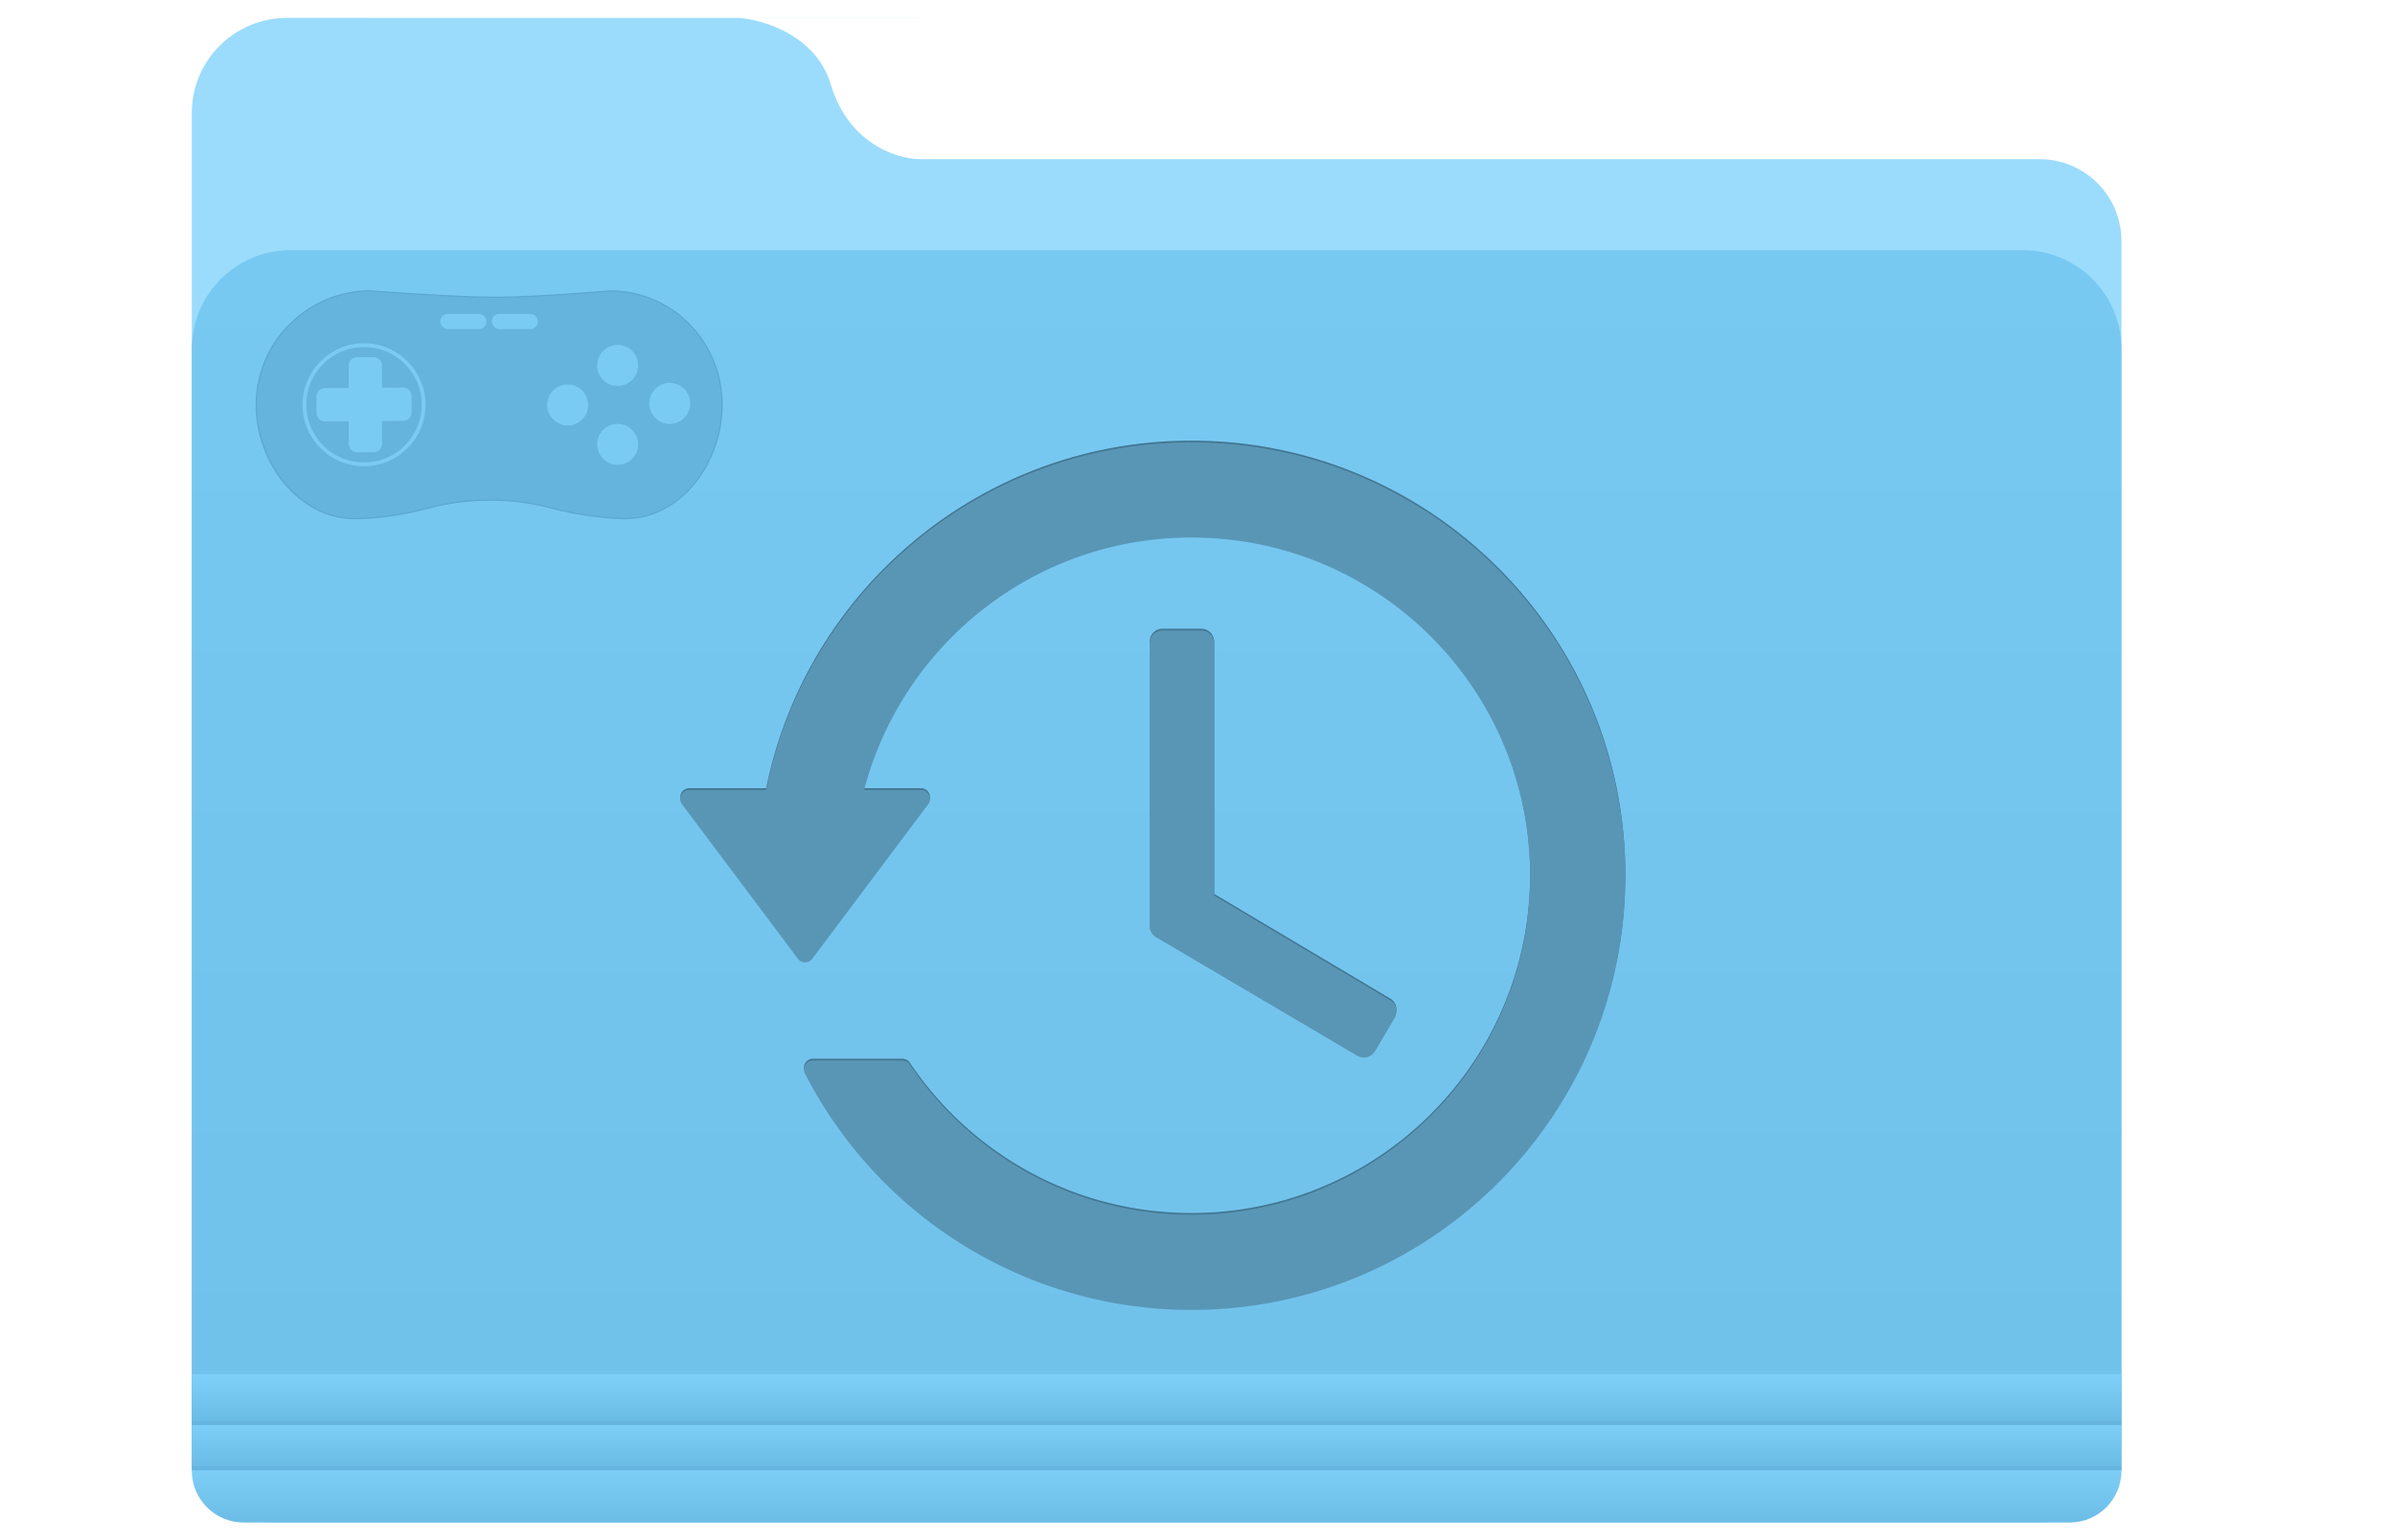 <?xml version="1.0" encoding="UTF-8" standalone="no"?>
<!-- Created with Inkscape (http://www.inkscape.org/) -->

<svg
   xmlns:dc="http://purl.org/dc/elements/1.1/"
   xmlns:cc="http://creativecommons.org/ns#"
   xmlns:rdf="http://www.w3.org/1999/02/22-rdf-syntax-ns#"
   xmlns:svg="http://www.w3.org/2000/svg"
   xmlns="http://www.w3.org/2000/svg"
   xmlns:xlink="http://www.w3.org/1999/xlink"
   xmlns:sodipodi="http://sodipodi.sourceforge.net/DTD/sodipodi-0.dtd"
   xmlns:inkscape="http://www.inkscape.org/namespaces/inkscape"
   width="328.638"
   height="211.44"
   viewBox="0 0 86.952 55.943"
   version="1.1"
   id="svg9136"
   inkscape:version="0.92.0 r15299"
   sodipodi:docname="Last_played_udb_v2.svg">
  <defs
     id="defs9130">
    <linearGradient
       inkscape:collect="always"
       xlink:href="#linearGradient5016"
       id="linearGradient7955"
       gradientUnits="userSpaceOnUse"
       gradientTransform="matrix(0.186,0,0,0.186,261.248,300.99)"
       x1="-938.116"
       y1="-200.343"
       x2="-938.116"
       y2="48.218" />
    <linearGradient
       inkscape:collect="always"
       id="linearGradient5016">
      <stop
         style="stop-color:#78c9f2;stop-opacity:1"
         offset="0"
         id="stop5012" />
      <stop
         id="stop5065"
         offset="0.883"
         style="stop-color:#71c2eb;stop-opacity:1" />
      <stop
         id="stop5059"
         offset="0.959"
         style="stop-color:#7dcef7;stop-opacity:1" />
      <stop
         style="stop-color:#6cbde6;stop-opacity:1"
         offset="1"
         id="stop5014" />
    </linearGradient>
    <linearGradient
       inkscape:collect="always"
       xlink:href="#linearGradient5024"
       id="linearGradient7957"
       gradientUnits="userSpaceOnUse"
       gradientTransform="matrix(0.186,0,0,0.186,261.248,300.99)"
       x1="-919.541"
       y1="19.24"
       x2="-919.541"
       y2="28.327" />
    <linearGradient
       inkscape:collect="always"
       id="linearGradient5024">
      <stop
         style="stop-color:#7fd0f9;stop-opacity:1"
         offset="0"
         id="stop5020" />
      <stop
         id="stop5063"
         offset="0.044"
         style="stop-color:#7ecff8;stop-opacity:1" />
      <stop
         style="stop-color:#6bbce5;stop-opacity:1"
         offset="1"
         id="stop5022" />
    </linearGradient>
    <linearGradient
       inkscape:collect="always"
       xlink:href="#linearGradient5055"
       id="linearGradient7959"
       gradientUnits="userSpaceOnUse"
       gradientTransform="matrix(0.186,0,0,0.186,261.248,300.99)"
       x1="-920.61"
       y1="29.129"
       x2="-920.61"
       y2="37.149" />
    <linearGradient
       inkscape:collect="always"
       id="linearGradient5055">
      <stop
         style="stop-color:#7ecff8;stop-opacity:1"
         offset="0"
         id="stop5051" />
      <stop
         style="stop-color:#6bbce5;stop-opacity:1"
         offset="1"
         id="stop5053" />
    </linearGradient>
  </defs>
  <sodipodi:namedview
     id="base"
     pagecolor="#ffffff"
     bordercolor="#666666"
     borderopacity="1.0"
     inkscape:pageopacity="0.0"
     inkscape:pageshadow="2"
     inkscape:zoom="1.979899"
     inkscape:cx="77.218067"
     inkscape:cy="47.326922"
     inkscape:document-units="px"
     inkscape:current-layer="layer1"
     showgrid="false"
     units="px"
     inkscape:window-width="1920"
     inkscape:window-height="1137"
     inkscape:window-x="1912"
     inkscape:window-y="-8"
     inkscape:window-maximized="1"
     fit-margin-top="0"
     fit-margin-left="0"
     fit-margin-right="0"
     fit-margin-bottom="0"
     inkscape:snap-global="false" />
  <g
     inkscape:label="Layer 1"
     inkscape:groupmode="layer"
     id="layer1"
     transform="translate(-13.888,-254.662)">
    <g
       id="g6167">
      <path
         style="color:#000000;clip-rule:nonzero;display:inline;overflow:visible;visibility:visible;opacity:1;isolation:auto;mix-blend-mode:normal;color-interpolation:sRGB;color-interpolation-filters:linearRGB;solid-color:#000000;solid-opacity:1;vector-effect:none;fill:#9bdcfc;fill-opacity:1;fill-rule:nonzero;stroke:none;stroke-width:0.053;stroke-linecap:butt;stroke-linejoin:miter;stroke-miterlimit:4;stroke-dasharray:none;stroke-dashoffset:0;stroke-opacity:1;color-rendering:auto;image-rendering:auto;shape-rendering:auto;text-rendering:auto;enable-background:accumulate"
         d="m 24.31,255.312 c -1.916,0 -3.459,1.543 -3.459,3.459 v 4.652 1.356 42.194 c 0,1.652 1.33,2.981 2.981,2.981 h 64.097 c 1.652,0 2.981,-1.33 2.981,-2.981 v -43.55 c 0,-1.652 -1.33,-2.981 -2.981,-2.981 h -39.742 -0.86 c -1.066,0 -2.687,-0.725 -3.275,-2.709 -0.588,-1.985 -2.867,-2.418 -3.365,-2.418 h 6.64 v -0.002 z"
         id="path7905"
         inkscape:connector-curvature="0" />
      <path
         style="color:#000000;clip-rule:nonzero;display:inline;overflow:visible;visibility:visible;opacity:1;isolation:auto;mix-blend-mode:normal;color-interpolation:sRGB;color-interpolation-filters:linearRGB;solid-color:#000000;solid-opacity:1;vector-effect:none;fill:url(#linearGradient7955);fill-opacity:1;fill-rule:nonzero;stroke:none;stroke-width:0.045;stroke-linecap:butt;stroke-linejoin:miter;stroke-miterlimit:4;stroke-dasharray:none;stroke-dashoffset:0;stroke-opacity:1;color-rendering:auto;image-rendering:auto;shape-rendering:auto;text-rendering:auto;enable-background:accumulate"
         d="m 24.447,263.745 c -1.992,0 -3.596,1.604 -3.596,3.596 v 5.955 25.809 8.962 c 0,1.046 0.842,1.888 1.888,1.888 h 66.283 c 1.046,0 1.888,-0.842 1.888,-1.888 v -8.962 -25.809 -5.955 c 0,-1.992 -1.604,-3.596 -3.596,-3.596 z"
         id="path7907"
         inkscape:connector-curvature="0" />
      <rect
         ry="0"
         rx="0"
         y="304.567"
         x="20.851"
         height="1.689"
         width="70.06"
         id="rect7909"
         style="color:#000000;clip-rule:nonzero;display:inline;overflow:visible;visibility:visible;opacity:1;isolation:auto;mix-blend-mode:normal;color-interpolation:sRGB;color-interpolation-filters:linearRGB;solid-color:#000000;solid-opacity:1;vector-effect:none;fill:url(#linearGradient7957);fill-opacity:1;fill-rule:nonzero;stroke:none;stroke-width:0.106;stroke-linecap:butt;stroke-linejoin:miter;stroke-miterlimit:4;stroke-dasharray:none;stroke-dashoffset:0;stroke-opacity:1;color-rendering:auto;image-rendering:auto;shape-rendering:auto;text-rendering:auto;enable-background:accumulate" />
      <rect
         style="color:#000000;clip-rule:nonzero;display:inline;overflow:visible;visibility:visible;opacity:1;isolation:auto;mix-blend-mode:normal;color-interpolation:sRGB;color-interpolation-filters:linearRGB;solid-color:#000000;solid-opacity:1;vector-effect:none;fill:url(#linearGradient7959);fill-opacity:1;fill-rule:nonzero;stroke:none;stroke-width:0.099;stroke-linecap:butt;stroke-linejoin:miter;stroke-miterlimit:4;stroke-dasharray:none;stroke-dashoffset:0;stroke-opacity:1;color-rendering:auto;image-rendering:auto;shape-rendering:auto;text-rendering:auto;enable-background:accumulate"
         id="rect7911"
         width="70.06"
         height="1.479"
         x="20.851"
         y="306.418"
         rx="0"
         ry="0" />
      <rect
         style="color:#000000;clip-rule:nonzero;display:inline;overflow:visible;visibility:visible;opacity:1;isolation:auto;mix-blend-mode:normal;color-interpolation:sRGB;color-interpolation-filters:linearRGB;solid-color:#000000;solid-opacity:1;vector-effect:none;fill:#65b5de;fill-opacity:1;fill-rule:nonzero;stroke:none;stroke-width:0.033;stroke-linecap:butt;stroke-linejoin:miter;stroke-miterlimit:4;stroke-dasharray:none;stroke-dashoffset:0;stroke-opacity:1;color-rendering:auto;image-rendering:auto;shape-rendering:auto;text-rendering:auto;enable-background:accumulate"
         id="rect7913"
         width="70.06"
         height="0.161"
         x="20.851"
         y="306.256"
         rx="0"
         ry="0" />
      <rect
         ry="0"
         rx="0"
         y="307.896"
         x="20.851"
         height="0.161"
         width="70.06"
         id="rect7915"
         style="color:#000000;clip-rule:nonzero;display:inline;overflow:visible;visibility:visible;opacity:1;isolation:auto;mix-blend-mode:normal;color-interpolation:sRGB;color-interpolation-filters:linearRGB;solid-color:#000000;solid-opacity:1;vector-effect:none;fill:#65b5de;fill-opacity:1;fill-rule:nonzero;stroke:none;stroke-width:0.033;stroke-linecap:butt;stroke-linejoin:miter;stroke-miterlimit:4;stroke-dasharray:none;stroke-dashoffset:0;stroke-opacity:1;color-rendering:auto;image-rendering:auto;shape-rendering:auto;text-rendering:auto;enable-background:accumulate" />
      <g
         transform="matrix(0.027,0,0,-0.027,67.378,253.133)"
         id="g7951"
         style="fill:none;fill-opacity:1">
        <path
           inkscape:connector-curvature="0"
           style="fill:#5ba8cf;fill-opacity:1;stroke-width:11.02"
           d="m -1138.892,-755.013 c -14.359,-0.242 -60.079,2.953 -102.637,14.667 -49.743,13.686 -111.53,13.631 -161.295,0 -42.889,-11.747 -82.879,-14.921 -102.637,-14.667 -75.308,0.97 -131.972,76.598 -131.972,153.967 v 0 c 0,84.675 69.281,153.967 153.967,153.967 0,0 116.44,-8.777 170.282,-8.617 53.842,0.16 152.308,8.617 152.308,8.617 84.675,-0.01 151.565,-69.292 151.565,-153.967 v 0 c 0,-77.369 -54.272,-152.689 -129.58,-153.967 z"
           id="path7917"
           sodipodi:nodetypes="ccccccszcccc" />
        <path
           sodipodi:type="inkscape:offset"
           inkscape:radius="-1.6048466"
           inkscape:original="M -1505.4609 -755.01367 C -1580.7694 -754.04393 -1637.4336 -678.41602 -1637.4336 -601.04688 C -1637.4336 -516.37173 -1568.153 -447.08008 -1483.4668 -447.08008 C -1483.4668 -447.08008 -1367.0272 -455.85758 -1313.1855 -455.69727 C -1259.3439 -455.53697 -1160.877 -447.08008 -1160.877 -447.08008 C -1076.2018 -447.09008 -1009.3125 -516.37174 -1009.3125 -601.04688 C -1009.3125 -678.41602 -1063.5842 -753.73538 -1138.8926 -755.01367 C -1153.2512 -755.25604 -1198.9714 -752.05963 -1241.5293 -740.3457 C -1291.2721 -726.65928 -1353.0594 -726.71438 -1402.8242 -740.3457 C -1445.7128 -752.09265 -1485.7026 -755.26713 -1505.4609 -755.01367 z "
           style="fill:#64b4dd;fill-opacity:1;stroke-width:11.02"
           id="path7919"
           d="m -1505.439,-753.408 c -74.245,0.956 -130.389,75.776 -130.389,152.361 0,83.793 68.54,152.349 152.342,152.359 0.182,-0.014 116.324,-8.776 170.305,-8.615 53.955,0.161 152.161,8.6 152.34,8.615 83.783,-0.029 149.924,-68.541 149.924,-152.359 0,-38.309 -13.456,-76.155 -36.195,-104.514 -22.739,-28.359 -54.681,-47.217 -91.807,-47.848 -14.063,-0.237 -59.837,2.954 -102.184,14.609 -50.072,13.777 -112.054,13.72 -162.144,0 -42.715,-11.699 -82.633,-14.86 -102.192,-14.609 z" />
        <g
           style="fill:#7acbf4;fill-opacity:1"
           transform="matrix(1.693,0,0,1.693,-1918.742,-1216.543)"
           id="g7925">
          <rect
             style="color:#000000;clip-rule:nonzero;display:inline;overflow:visible;visibility:visible;opacity:1;isolation:auto;mix-blend-mode:normal;color-interpolation:sRGB;color-interpolation-filters:linearRGB;solid-color:#000000;solid-opacity:1;vector-effect:none;fill:#7acbf4;fill-opacity:1;fill-rule:nonzero;stroke:none;stroke-width:1.36;stroke-linecap:butt;stroke-linejoin:miter;stroke-miterlimit:4;stroke-dasharray:none;stroke-dashoffset:0;stroke-opacity:1;color-rendering:auto;image-rendering:auto;shape-rendering:auto;text-rendering:auto;enable-background:accumulate"
             id="rect7921"
             width="36.744"
             height="12.122"
             x="312.807"
             y="-435.772"
             transform="scale(1,-1)"
             rx="6.061"
             ry="6.061" />
          <rect
             ry="6.061"
             rx="6.061"
             transform="scale(1,-1)"
             y="-435.772"
             x="353.718"
             height="12.122"
             width="36.744"
             id="rect7923"
             style="color:#000000;clip-rule:nonzero;display:inline;overflow:visible;visibility:visible;opacity:1;isolation:auto;mix-blend-mode:normal;color-interpolation:sRGB;color-interpolation-filters:linearRGB;solid-color:#000000;solid-opacity:1;vector-effect:none;fill:#7acbf4;fill-opacity:1;fill-rule:nonzero;stroke:none;stroke-width:1.36;stroke-linecap:butt;stroke-linejoin:miter;stroke-miterlimit:4;stroke-dasharray:none;stroke-dashoffset:0;stroke-opacity:1;color-rendering:auto;image-rendering:auto;shape-rendering:auto;text-rendering:auto;enable-background:accumulate" />
        </g>
        <g
           id="g7943"
           transform="matrix(4.799,0,0,-4.799,2379.299,-2153.156)"
           style="fill:#7acbf4;fill-opacity:1">
          <g
             transform="matrix(0.353,0,0,-0.353,-729.796,-334.451)"
             id="g7929"
             style="fill:#7acbf4;fill-opacity:1">
            <path
               inkscape:connector-curvature="0"
               id="path7927"
               style="fill:#7acbf4;fill-opacity:1;fill-rule:nonzero;stroke:none"
               d="m 0,0 c 0,-8.98 -7.281,-16.261 -16.261,-16.261 -8.98,0 -16.26,7.281 -16.26,16.261 0,8.979 7.28,16.261 16.26,16.261 C -7.281,16.261 0,8.979 0,0" />
          </g>
          <g
             transform="matrix(0.353,0,0,-0.353,-729.796,-312.33)"
             id="g7933"
             style="fill:#7acbf4;fill-opacity:1">
            <path
               inkscape:connector-curvature="0"
               id="path7931"
               style="fill:#7acbf4;fill-opacity:1;fill-rule:nonzero;stroke:none"
               d="m 0,0 c 0,-8.98 -7.281,-16.262 -16.261,-16.262 -8.98,0 -16.26,7.282 -16.26,16.262 0,8.98 7.28,16.262 16.26,16.262 C -7.281,16.262 0,8.98 0,0" />
          </g>
          <g
             transform="matrix(0.353,0,0,-0.353,-715.212,-323.803)"
             id="g7937"
             style="fill:#7acbf4;fill-opacity:1">
            <path
               inkscape:connector-curvature="0"
               id="path7935"
               style="fill:#7acbf4;fill-opacity:1;fill-rule:nonzero;stroke:none"
               d="m 0,0 c 0,-8.98 -7.281,-16.26 -16.261,-16.26 -8.981,0 -16.26,7.28 -16.26,16.26 0,8.981 7.279,16.262 16.26,16.262 C -7.281,16.262 0,8.981 0,0" />
          </g>
          <g
             transform="matrix(0.353,0,0,-0.353,-743.797,-323.367)"
             id="g7941"
             style="fill:#7acbf4;fill-opacity:1">
            <path
               inkscape:connector-curvature="0"
               id="path7939"
               style="fill:#7acbf4;fill-opacity:1;fill-rule:nonzero;stroke:none"
               d="m 0,0 c 0,-8.981 -7.281,-16.262 -16.262,-16.262 -8.98,0 -16.26,7.281 -16.26,16.262 0,8.979 7.28,16.26 16.26,16.26 C -7.281,16.26 0,8.979 0,0" />
          </g>
        </g>
        <g
           transform="matrix(1.693,0,0,1.693,-1427.779,-589.038)"
           id="g7947"
           style="fill:#5e829b;fill-opacity:1">
          <path
             inkscape:connector-curvature="0"
             id="path7945"
             style="fill:#7acbf4;fill-opacity:1;fill-rule:nonzero;stroke:none"
             d="M 0,0 C -0.024,3.652 -3.007,6.594 -6.66,6.568 L -23.379,6.451 v 17.597 c 0,3.653 -2.961,6.614 -6.614,6.614 h -13.23 c -3.653,0 -6.614,-2.961 -6.614,-6.614 V 6.266 L -68.946,6.132 c -3.653,-0.025 -6.595,-3.007 -6.569,-6.661 l 0.094,-13.229 c 0.025,-3.652 3.007,-6.594 6.66,-6.568 l 18.924,0.133 V -38.24 c 0,-3.653 2.961,-6.615 6.614,-6.615 h 13.23 c 3.653,0 6.614,2.962 6.614,6.615 v 18.232 l 16.904,0.118 c 3.653,0.025 6.594,3.007 6.569,6.661 z" />
        </g>
        <path
           inkscape:connector-curvature="0"
           id="path7949"
           style="fill:none;stroke:#7acbf4;stroke-width:5.079;stroke-linecap:butt;stroke-linejoin:miter;stroke-miterlimit:4;stroke-dasharray:none;stroke-opacity:1"
           d="m -1411.479,-601.053 c 0,-44.267 -35.883,-80.15 -80.15,-80.15 -44.264,0 -80.148,35.883 -80.148,80.15 0,44.267 35.885,80.15 80.148,80.15 44.267,0 80.15,-35.883 80.15,-80.15 z" />
      </g>
      <g
         id="g5326">
        <g
           style="fill:#427691;fill-opacity:1"
           id="g4927"
           transform="matrix(0.055,0,0,0.055,38.911,269.588)">
          <g
             style="fill:#427691;fill-opacity:1"
             id="g4925">
            <path
               sodipodi:type="inkscape:offset"
               inkscape:radius="5.9292831"
               inkscape:original="M 331.5 25.5 C 194.004 25.5 79.610234 124.44 55.615234 255 L 0 255 L 76.5 357 L 153 255 L 107.6875 255 C 130.8925 152.796 222.284 76.5 331.5 76.5 C 458.261 76.5 561 179.239 561 306 C 561 432.761 458.261 535.5 331.5 535.5 C 251.991 535.5 181.91738 495.05791 140.73438 433.62891 L 81.650391 433.62891 C 128.11139 524.38291 222.539 586.5 331.5 586.5 C 486.412 586.5 612 460.912 612 306 C 612 151.087 486.412 25.5 331.5 25.5 z "
               style="fill:#427691;fill-opacity:1"
               id="path4921"
               d="m 331.5,19.57 c -138.623,0 -254.283,98.592 -280.711,229.5 H 0 a 5.93,5.93 0 0 0 -4.744,9.486 l 76.5,102 a 5.93,5.93 0 0 0 9.488,0 l 76.5,-102 A 5.93,5.93 0 0 0 153,249.07 H 115.443 C 140.651,153.219 227.67,82.43 331.5,82.43 c 123.557,0 223.57,100.013 223.57,223.57 0,123.557 -100.013,223.57 -223.57,223.57 -77.498,0 -145.719,-39.397 -185.84,-99.242 a 5.93,5.93 0 0 0 -4.926,-2.629 H 81.65 a 5.93,5.93 0 0 0 -5.277,8.631 C 123.819,529.008 220.286,592.43 331.5,592.43 489.617,592.43 617.93,464.117 617.93,306 617.93,147.882 489.617,19.57 331.5,19.57 Z" />
            <path
               sodipodi:type="inkscape:offset"
               inkscape:radius="8.5714245"
               inkscape:original="M 318.75 128.31641 L 318.75 314.92578 L 451.63086 393.23438 L 464.58594 371.2793 L 344.25 299.72656 L 344.25 128.31641 L 318.75 128.31641 z "
               style="fill:#427691;fill-opacity:1"
               id="polygon4923"
               d="m 318.75,119.744 a 8.572,8.572 0 0 0 -8.572,8.572 v 186.609 a 8.572,8.572 0 0 0 4.221,7.385 l 132.881,78.309 a 8.572,8.572 0 0 0 11.734,-3.029 l 12.955,-21.955 A 8.572,8.572 0 0 0 468.967,363.912 L 352.822,294.852 V 128.316 A 8.572,8.572 0 0 0 344.25,119.744 Z"
               transform="translate(-6.286,24)" />
          </g>
        </g>
        <g
           transform="matrix(0.055,0,0,0.055,38.911,269.65)"
           id="g5316"
           style="fill:#5996b6;fill-opacity:1">
          <g
             id="g5314"
             style="fill:#5996b6;fill-opacity:1">
            <path
               d="m 331.5,19.57 c -138.623,0 -254.283,98.592 -280.711,229.5 H 0 a 5.93,5.93 0 0 0 -4.744,9.486 l 76.5,102 a 5.93,5.93 0 0 0 9.488,0 l 76.5,-102 A 5.93,5.93 0 0 0 153,249.07 H 115.443 C 140.651,153.219 227.67,82.43 331.5,82.43 c 123.557,0 223.57,100.013 223.57,223.57 0,123.557 -100.013,223.57 -223.57,223.57 -77.498,0 -145.719,-39.397 -185.84,-99.242 a 5.93,5.93 0 0 0 -4.926,-2.629 H 81.65 a 5.93,5.93 0 0 0 -5.277,8.631 C 123.819,529.008 220.286,592.43 331.5,592.43 489.617,592.43 617.93,464.117 617.93,306 617.93,147.882 489.617,19.57 331.5,19.57 Z"
               id="path5310"
               style="fill:#5996b6;fill-opacity:1"
               inkscape:original="M 331.5 25.5 C 194.004 25.5 79.610234 124.44 55.615234 255 L 0 255 L 76.5 357 L 153 255 L 107.6875 255 C 130.8925 152.796 222.284 76.5 331.5 76.5 C 458.261 76.5 561 179.239 561 306 C 561 432.761 458.261 535.5 331.5 535.5 C 251.991 535.5 181.91738 495.05791 140.73438 433.62891 L 81.650391 433.62891 C 128.11139 524.38291 222.539 586.5 331.5 586.5 C 486.412 586.5 612 460.912 612 306 C 612 151.087 486.412 25.5 331.5 25.5 z "
               inkscape:radius="5.9292831"
               sodipodi:type="inkscape:offset" />
            <path
               transform="translate(-6.286,24)"
               d="m 318.75,119.744 a 8.572,8.572 0 0 0 -8.572,8.572 v 186.609 a 8.572,8.572 0 0 0 4.221,7.385 l 132.881,78.309 a 8.572,8.572 0 0 0 11.734,-3.029 l 12.955,-21.955 A 8.572,8.572 0 0 0 468.967,363.912 L 352.822,294.852 V 128.316 A 8.572,8.572 0 0 0 344.25,119.744 Z"
               id="path5312"
               style="fill:#5996b6;fill-opacity:1"
               inkscape:original="M 318.75 128.31641 L 318.75 314.92578 L 451.63086 393.23438 L 464.58594 371.2793 L 344.25 299.72656 L 344.25 128.31641 L 318.75 128.31641 z "
               inkscape:radius="8.5714245"
               sodipodi:type="inkscape:offset" />
          </g>
        </g>
      </g>
    </g>
  </g>
</svg>

